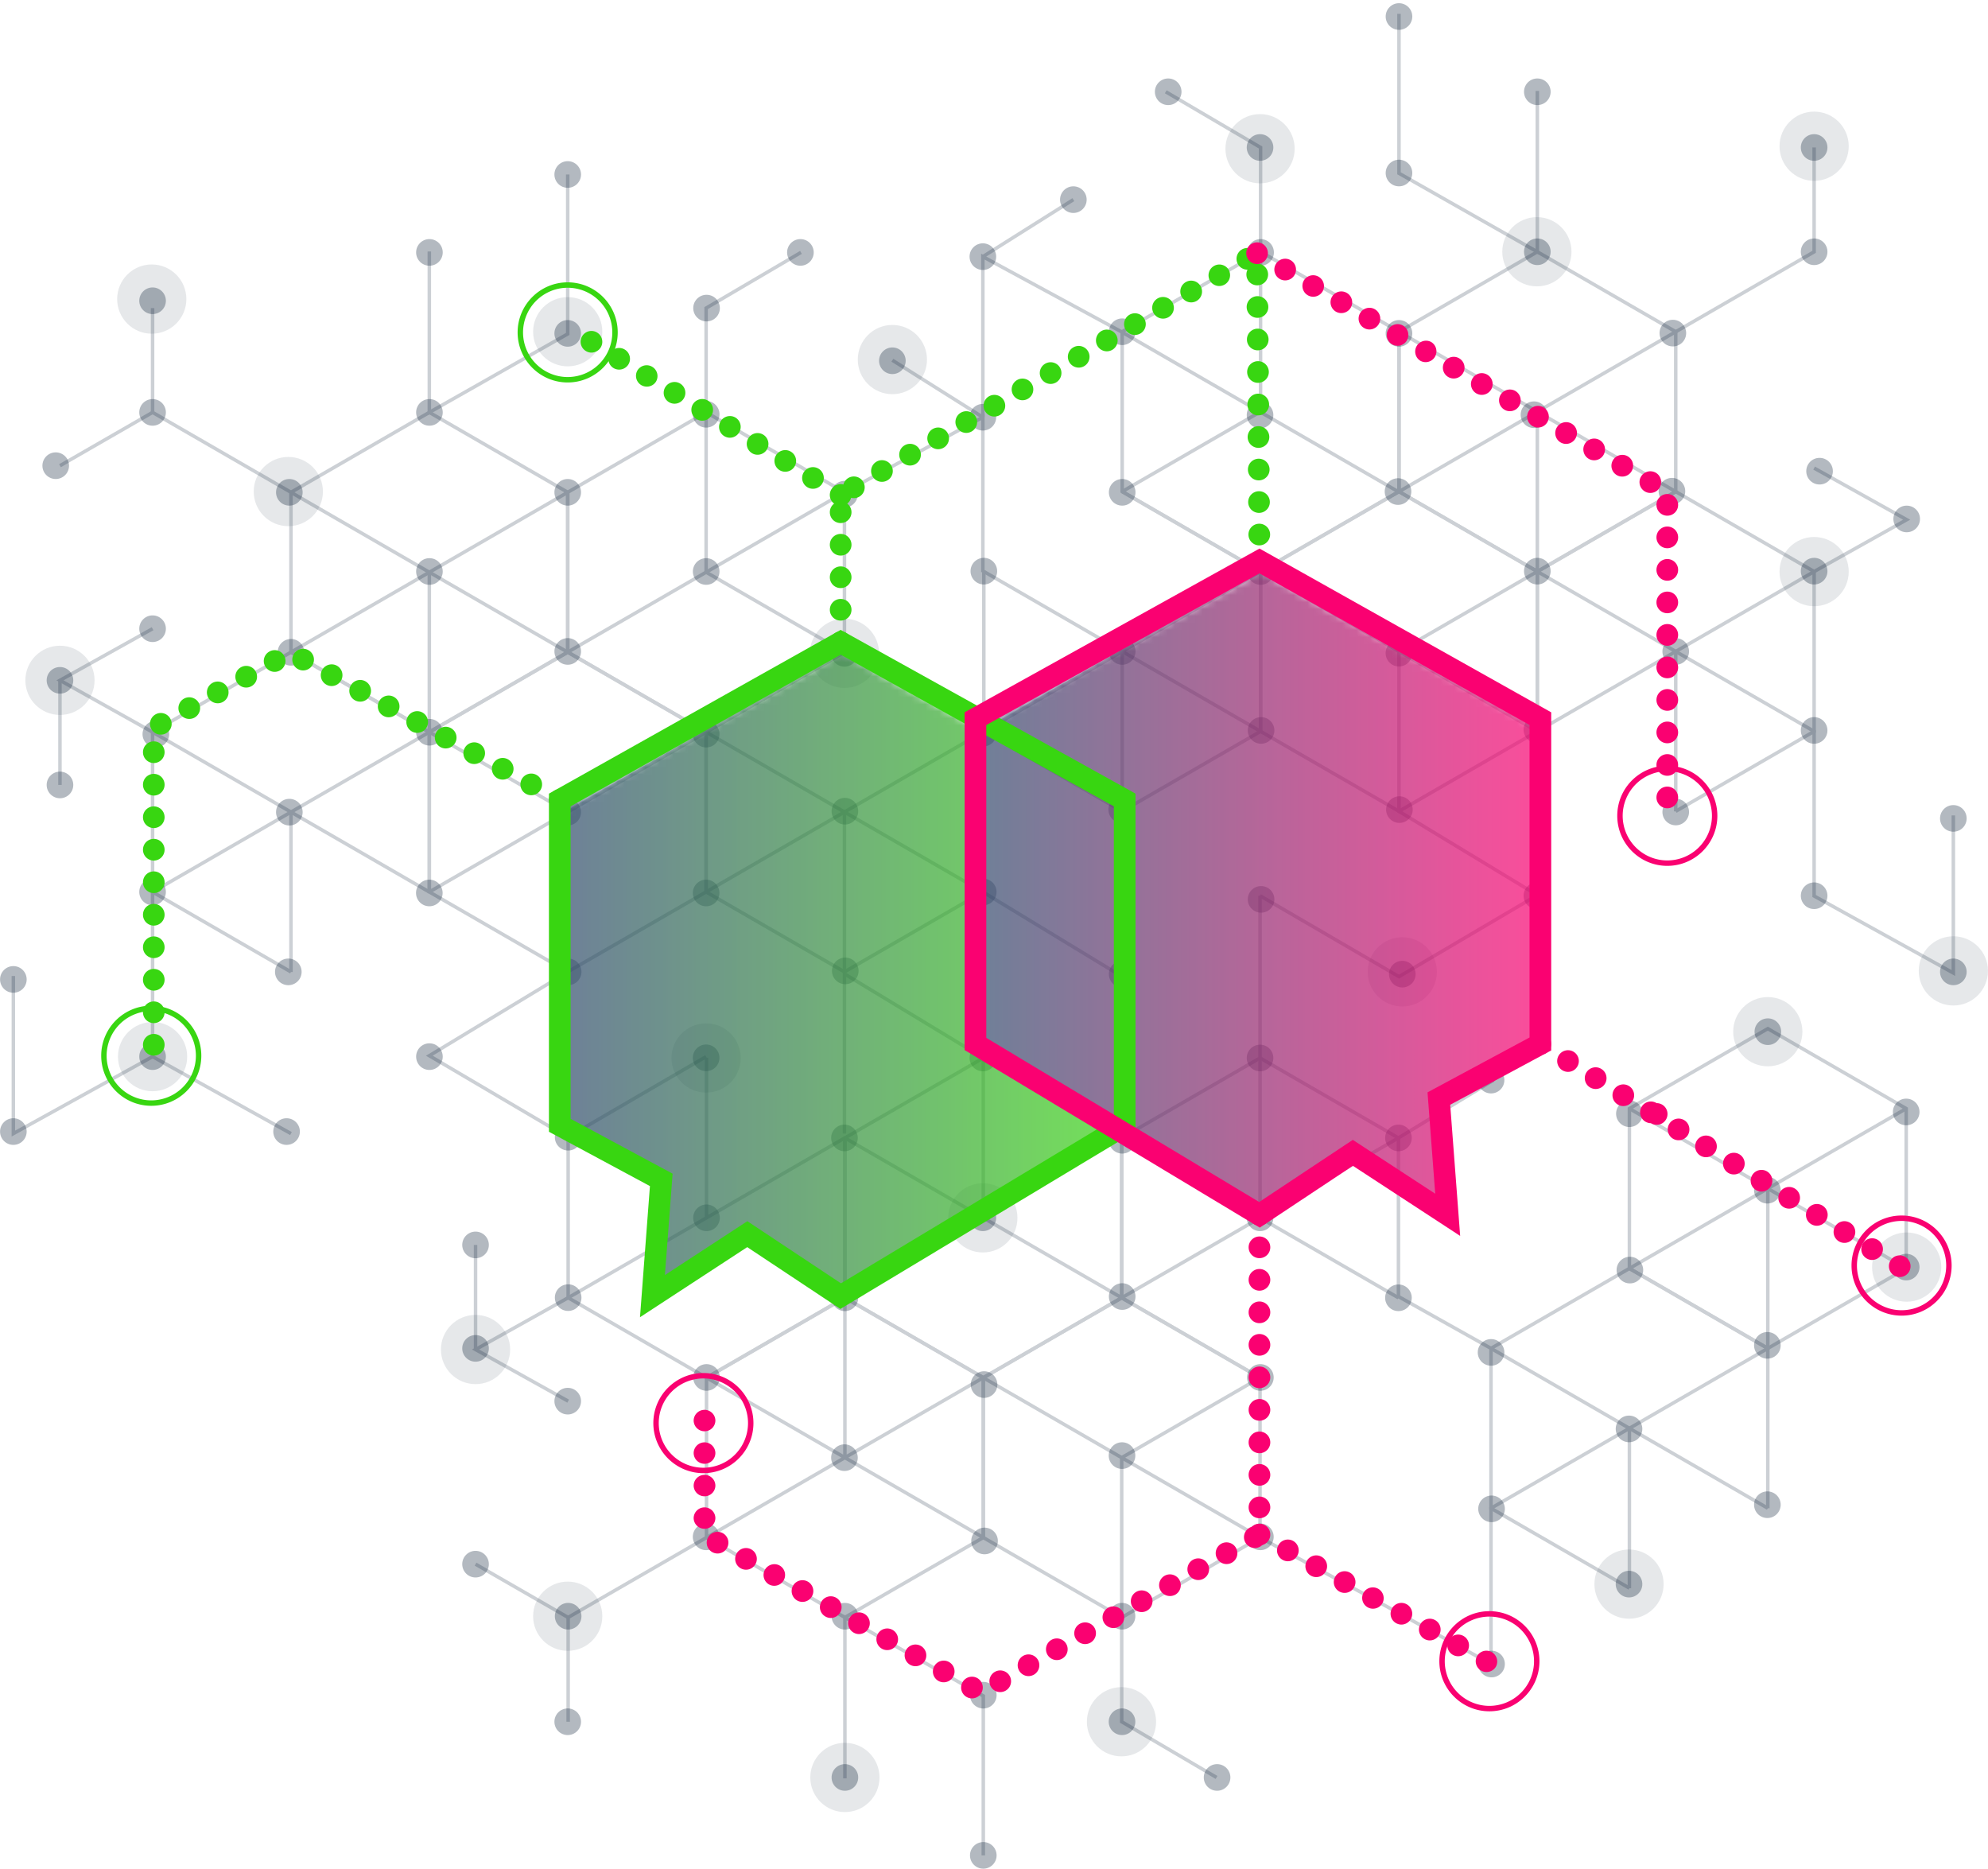 <svg xmlns="http://www.w3.org/2000/svg" xmlns:xlink="http://www.w3.org/1999/xlink" width="284" height="267" viewBox="0 0 284 267">
    <defs>
        <path id="a" d="M.451 22.653L40.58.128l40.575 22.525v46.463L40.579 93.52 27.24 84.67l-13.55 8.852 1.261-16.605-14.5-7.8z"/>
        <linearGradient id="b" x1="0%" x2="100.016%" y1="50.002%" y2="50.002%">
            <stop offset="0%" stop-color="#304A6C"/>
            <stop offset="100%" stop-color="#38D611"/>
        </linearGradient>
        <path id="d" d="M80.95 22.647v46.462l-14.5 7.8 1.261 16.605-13.549-8.852-13.338 8.852L.249 69.11V22.647L40.824.12z"/>
        <linearGradient id="e" x1="-.143%" y1="49.996%" y2="49.996%">
            <stop offset="0%" stop-color="#304A6C"/>
            <stop offset="100%" stop-color="#FA0171"/>
        </linearGradient>
    </defs>
    <g fill="none" fill-rule="evenodd">
        <g stroke="#00152B" stroke-width=".5" opacity=".2">
            <path d="M81.103 93.155V70.32L61.332 58.903 41.568 70.32v22.835l19.764 11.417z"/>
            <path d="M61.332 104.588v-22.85L41.568 70.32 21.797 58.903V44.008"/>
            <path d="M81.103 70.32L61.332 81.738 41.568 93.155M81.103 93.155L61.332 81.738M120.638 93.147l-19.764 11.418v22.834l19.764 11.418 19.771-11.418v-22.834"/>
            <path d="M100.874 104.565l19.764 11.417v45.933"/>
            <path d="M140.41 104.565l-19.772 11.417-19.764 11.417"/>
            <path d="M120.638 115.982l19.771 11.417 13.587 8.259 6.317 3.842V93.046l19.77-11.417M120.638 93.147V70.313l-19.764-11.418-19.771 11.418v22.834l19.771 11.418z"/>
            <path d="M81.103 93.147l19.771-11.417 19.764-11.417 19.771-10.72V81.73M61.332 127.407v-22.835L41.568 93.155l-19.771 11.417v22.835l19.771 11.417"/>
            <path d="M21.797 89.802l-13.23 7.374 13.23 7.396 19.771 11.418v22.85"/>
            <path d="M61.332 104.572L41.568 115.99l-19.771 11.417v23.518l-19.888 10.99v-22.508M61.332 127.407L41.568 115.99"/>
            <path d="M100.874 127.4v-22.835L81.103 93.147l-19.771 11.418v22.834l19.771 11.418z"/>
            <path d="M61.332 104.565l19.771 11.417v22.85l-19.771 11.96 19.771 11.643 19.771-11.51M100.874 104.565l-19.771 11.417-19.771 11.417M8.567 66.517l13.23-7.614M8.567 112.117V97.176M81.103 24.923v22.772L61.332 58.903V35.921M120.638 93.147L100.874 81.73V44.008l13.549-7.955M127.482 51.452l12.927 8.142M41.568 161.915l-19.771-10.99M272.314 181.18v-22.835l-19.771-11.417-19.772 11.417v22.835l19.772 11.417z"/>
            <path d="M272.314 158.345l-19.771 11.417-19.772 11.418M252.543 215.432v-22.835L232.77 181.18 213 192.597v22.835l19.771 11.41"/>
            <path d="M199.778 185.192L213 192.597l19.771 11.417v22.843"/>
            <path d="M213 238.166v-22.734l19.771-11.418 19.772-11.417v-22.858M252.543 215.424l-19.772-11.41M199.855 70.22V47.384l19.764-11.418 19.771 11.418v22.834L219.62 81.637z"/>
            <path d="M219.619 81.645V58.802l19.771-11.417 19.772-11.418V21.065"/>
            <path d="M199.855 47.385l19.764 11.417L239.39 70.22M199.855 70.22l19.764-11.418M160.313 70.212l19.77 11.417v22.835l-19.77 11.41-19.764-11.41V81.629"/>
            <path d="M140.549 81.629l19.764 11.417 19.77 11.418M160.313 93.046l-19.764 11.418M160.313 70.212V47.377l19.77-11.417 19.772 11.417v22.835l-19.771 11.417z"/>
            <path d="M199.716 70.212l-19.764-11.418-19.771-11.417-19.772-10.719V59.57M219.619 104.464V81.637l19.771-11.418 19.772 11.418v22.827L239.39 115.88"/>
            <path d="M259.162 66.859l13.222 7.373-13.222 7.405-19.772 11.417v22.843"/>
            <path d="M219.619 81.637l19.771 11.417 19.772 11.41v23.517l19.887 10.999V116.47M219.619 104.464l19.771-11.41"/>
            <path d="M180.084 104.464V81.629l19.771-11.417 19.764 11.417v22.835l-19.764 11.41z"/>
            <path d="M219.619 81.629l-19.764 11.417v22.843l19.764 11.968-19.764 11.643-19.849-11.557"/>
            <path d="M180.084 81.629l19.771 11.417 19.764 11.418M199.855 1.98v22.772l19.764 11.215V12.985M160.313 70.212l19.77-11.418V21.065l-13.547-7.956M153.337 28.516l-12.928 8.142M140.471 196.78v22.835l-19.771 11.41-19.771-11.41v-22.834l19.771-11.418z"/>
            <path d="M120.7 185.348v22.85l-19.771 11.417-19.764 11.41v14.902M140.471 219.615L120.7 208.198l-19.771-11.417M140.471 196.78L120.7 208.199M180.006 196.788l-19.763-11.417v-22.835l19.763-11.417 19.772 11.417v22.835"/>
            <path d="M160.243 185.371l19.763-11.417v-46.011"/>
            <path d="M199.778 185.371l-19.772-11.417-19.763-11.418"/>
            <path d="M180.006 173.954l19.772-11.418 13.587-8.258M180.006 196.788v22.827l-19.763 11.418-19.772-11.418v-22.827l19.772-11.417z"/>
            <path d="M140.471 196.788l19.772 11.418 19.763 11.41 14.837 8.048L213 237.684M120.7 162.528v22.835l-19.771 11.418-19.764-11.418v-22.835"/>
            <path d="M81.165 200.134l-13.23-7.374 13.23-7.397 19.764-11.417v-22.85M120.7 162.528l-19.771 11.418M160.243 162.536v22.835l-19.772 11.417-19.771-11.417v-22.835l19.771-11.417z"/>
            <path d="M120.7 185.371l19.771-11.417v-22.85L120.7 139.142"/>
            <path d="M160.243 185.371l-19.772-11.417-19.771-11.418M67.935 223.418l13.23 7.615M67.935 177.819v14.941M140.471 265.013V242.24L120.7 231.025v22.99M180.006 196.788l-19.763 11.418V245.927l13.548 7.956M232.771 158.345l39.543 22.835"/>
        </g>
        <g fill="#00152B" fill-rule="nonzero" opacity=".3">
            <ellipse cx="21.797" cy="42.961" rx="1.901" ry="1.902"/>
            <ellipse cx="7.961" cy="66.517" rx="1.901" ry="1.902"/>
            <ellipse cx="21.797" cy="58.903" rx="1.901" ry="1.902"/>
            <ellipse cx="41.335" cy="70.32" rx="1.901" ry="1.902"/>
            <ellipse cx="61.347" cy="81.629" rx="1.901" ry="1.902"/>
            <ellipse cx="100.882" cy="81.629" rx="1.901" ry="1.902"/>
            <ellipse cx="61.347" cy="58.903" rx="1.901" ry="1.902"/>
            <ellipse cx="61.347" cy="36.053" rx="1.901" ry="1.902"/>
            <ellipse cx="81.103" cy="24.923" rx="1.901" ry="1.902"/>
            <ellipse cx="81.103" cy="47.618" rx="1.901" ry="1.902"/>
            <ellipse cx="81.103" cy="70.32" rx="1.901" ry="1.902"/>
            <ellipse cx="81.103" cy="93.046" rx="1.901" ry="1.902"/>
            <ellipse cx="61.347" cy="104.588" rx="1.901" ry="1.902"/>
            <ellipse cx="61.332" cy="127.547" rx="1.901" ry="1.902"/>
            <ellipse cx="41.335" cy="116.005" rx="1.901" ry="1.902"/>
            <ellipse cx="41.188" cy="138.817" rx="1.901" ry="1.902"/>
            <ellipse cx="21.797" cy="127.399" rx="1.901" ry="1.902"/>
            <ellipse cx="21.797" cy="150.925" rx="1.901" ry="1.902"/>
            <ellipse cx="40.939" cy="161.628" rx="1.901" ry="1.902"/>
            <ellipse cx="1.909" cy="161.628" rx="1.901" ry="1.902"/>
            <ellipse cx="1.909" cy="139.896" rx="1.901" ry="1.902"/>
            <ellipse cx="81.103" cy="116.005" rx="1.901" ry="1.902"/>
            <ellipse cx="81.165" cy="138.817" rx="1.901" ry="1.902"/>
            <ellipse cx="100.874" cy="127.547" rx="1.901" ry="1.902"/>
            <ellipse cx="61.347" cy="150.925" rx="1.901" ry="1.902"/>
            <ellipse cx="100.882" cy="59.175" rx="1.901" ry="1.902"/>
            <ellipse cx="100.936" cy="44.008" rx="1.901" ry="1.902"/>
            <ellipse cx="114.345" cy="36.053" rx="1.901" ry="1.902"/>
            <ellipse cx="120.638" cy="70.592" rx="1.901" ry="1.902"/>
            <ellipse cx="127.482" cy="51.529" rx="1.901" ry="1.902"/>
            <ellipse cx="140.409" cy="59.594" rx="1.901" ry="1.902"/>
            <ellipse cx="140.409" cy="36.658" rx="1.901" ry="1.902"/>
            <ellipse cx="153.337" cy="28.516" rx="1.901" ry="1.902"/>
            <ellipse cx="160.313" cy="47.385" rx="1.901" ry="1.902"/>
            <ellipse cx="160.313" cy="70.32" rx="1.901" ry="1.902"/>
            <ellipse cx="199.716" cy="70.212" rx="1.901" ry="1.902"/>
            <ellipse cx="180.006" cy="59.283" rx="1.901" ry="1.902"/>
            <ellipse cx="180.084" cy="81.629" rx="1.901" ry="1.902"/>
            <ellipse cx="180.154" cy="104.332" rx="1.901" ry="1.902"/>
            <ellipse cx="219.557" cy="104.223" rx="1.901" ry="1.902"/>
            <ellipse cx="239.39" cy="93.054" rx="1.901" ry="1.902"/>
            <ellipse cx="239.39" cy="115.982" rx="1.901" ry="1.902"/>
            <ellipse cx="219.557" cy="127.943" rx="1.901" ry="1.902"/>
            <ellipse cx="200.329" cy="139.143" rx="1.901" ry="1.902"/>
            <ellipse cx="180.154" cy="128.463" rx="1.901" ry="1.902"/>
            <ellipse cx="180.006" cy="151.119" rx="1.901" ry="1.902"/>
            <ellipse cx="199.778" cy="162.536" rx="1.901" ry="1.902"/>
            <ellipse cx="160.313" cy="162.87" rx="1.901" ry="1.902"/>
            <ellipse cx="213.008" cy="154.278" rx="1.901" ry="1.902"/>
            <ellipse cx="259.162" cy="104.332" rx="1.901" ry="1.902"/>
            <ellipse cx="279.049" cy="116.898" rx="1.901" ry="1.902"/>
            <ellipse cx="279.049" cy="138.817" rx="1.901" ry="1.902"/>
            <ellipse cx="259.162" cy="127.943" rx="1.901" ry="1.902"/>
            <ellipse cx="199.848" cy="93.295" rx="1.901" ry="1.902"/>
            <ellipse cx="199.917" cy="115.64" rx="1.901" ry="1.902"/>
            <ellipse cx="199.855" cy="47.618" rx="1.901" ry="1.902"/>
            <ellipse cx="180.084" cy="36.053" rx="1.901" ry="1.902"/>
            <ellipse cx="238.847" cy="70.165" rx="1.901" ry="1.902"/>
            <ellipse cx="219.138" cy="59.237" rx="1.901" ry="1.902"/>
            <ellipse cx="219.619" cy="81.582" rx="1.901" ry="1.902"/>
            <ellipse cx="252.481" cy="170.003" rx="1.901" ry="1.902"/>
            <ellipse cx="272.314" cy="158.826" rx="1.901" ry="1.902"/>
            <ellipse cx="272.314" cy="180.986" rx="1.901" ry="1.902"/>
            <ellipse cx="252.481" cy="192.162" rx="1.901" ry="1.902"/>
            <ellipse cx="232.771" cy="159.075" rx="1.901" ry="1.902"/>
            <ellipse cx="232.841" cy="181.413" rx="1.901" ry="1.902"/>
            <ellipse cx="232.717" cy="204.1" rx="1.901" ry="1.902"/>
            <ellipse cx="252.481" cy="214.927" rx="1.901" ry="1.902"/>
            <ellipse cx="232.717" cy="226.267" rx="1.901" ry="1.902"/>
            <ellipse cx="213.008" cy="193.171" rx="1.901" ry="1.902"/>
            <ellipse cx="180.006" cy="173.946" rx="1.901" ry="1.902"/>
            <ellipse cx="160.313" cy="185.192" rx="1.901" ry="1.902"/>
            <ellipse cx="199.778" cy="185.371" rx="1.901" ry="1.902"/>
            <ellipse cx="213.078" cy="215.517" rx="1.901" ry="1.902"/>
            <ellipse cx="180.053" cy="196.75" rx="1.901" ry="1.902"/>
            <ellipse cx="160.289" cy="207.911" rx="1.901" ry="1.902"/>
            <ellipse cx="180.053" cy="219.514" rx="1.901" ry="1.902"/>
            <ellipse cx="160.289" cy="230.854" rx="1.901" ry="1.902"/>
            <ellipse cx="160.289" cy="245.927" rx="1.901" ry="1.902"/>
            <ellipse cx="140.471" cy="265.013" rx="1.901" ry="1.902"/>
            <ellipse cx="140.471" cy="242.132" rx="1.901" ry="1.902"/>
            <ellipse cx="120.7" cy="253.883" rx="1.901" ry="1.902"/>
            <ellipse cx="120.7" cy="230.854" rx="1.901" ry="1.902"/>
            <ellipse cx="100.874" cy="219.514" rx="1.901" ry="1.902"/>
            <ellipse cx="81.165" cy="230.854" rx="1.901" ry="1.902"/>
            <ellipse cx="81.103" cy="245.927" rx="1.901" ry="1.902"/>
            <ellipse cx="67.935" cy="223.418" rx="1.901" ry="1.902"/>
            <ellipse cx="173.869" cy="253.883" rx="1.901" ry="1.902"/>
            <ellipse cx="140.58" cy="197.766" rx="1.901" ry="1.902"/>
            <ellipse cx="120.638" cy="208.206" rx="1.901" ry="1.902"/>
            <ellipse cx="100.929" cy="196.75" rx="1.901" ry="1.902"/>
            <ellipse cx="120.7" cy="185.371" rx="1.901" ry="1.902"/>
            <ellipse cx="140.409" cy="173.946" rx="1.901" ry="1.902"/>
            <ellipse cx="140.409" cy="151.119" rx="1.901" ry="1.902"/>
            <ellipse cx="120.638" cy="162.536" rx="1.901" ry="1.902"/>
            <ellipse cx="100.929" cy="173.946" rx="1.901" ry="1.902"/>
            <ellipse cx="81.165" cy="185.348" rx="1.901" ry="1.902"/>
            <ellipse cx="81.165" cy="162.435" rx="1.901" ry="1.902"/>
            <ellipse cx="100.874" cy="151.096" rx="1.901" ry="1.902"/>
            <ellipse cx="67.935" cy="192.597" rx="1.901" ry="1.902"/>
            <ellipse cx="67.935" cy="177.819" rx="1.901" ry="1.902"/>
            <ellipse cx="81.103" cy="200.134" rx="1.901" ry="1.902"/>
            <ellipse cx="140.65" cy="220.104" rx="1.901" ry="1.902"/>
            <ellipse cx="213.078" cy="237.684" rx="1.901" ry="1.902"/>
            <ellipse cx="252.55" cy="147.362" rx="1.901" ry="1.902"/>
            <ellipse cx="238.979" cy="47.579" rx="1.901" ry="1.902"/>
            <ellipse cx="259.162" cy="21.065" rx="1.901" ry="1.902"/>
            <ellipse cx="219.619" cy="35.96" rx="1.901" ry="1.902"/>
            <ellipse cx="259.162" cy="35.96" rx="1.901" ry="1.902"/>
            <ellipse cx="259.938" cy="67.301" rx="1.901" ry="1.902"/>
            <ellipse cx="272.384" cy="74.124" rx="1.901" ry="1.902"/>
            <ellipse cx="259.162" cy="81.582" rx="1.901" ry="1.902"/>
            <ellipse cx="219.619" cy="13.109" rx="1.901" ry="1.902"/>
            <ellipse cx="199.855" cy="2.36" rx="1.901" ry="1.902"/>
            <ellipse cx="199.855" cy="24.713" rx="1.901" ry="1.902"/>
            <ellipse cx="180.006" cy="21.065" rx="1.901" ry="1.902"/>
            <ellipse cx="166.885" cy="13.109" rx="1.901" ry="1.902"/>
            <ellipse cx="120.638" cy="93.318" rx="1.901" ry="1.902"/>
            <ellipse cx="100.882" cy="104.86" rx="1.901" ry="1.902"/>
            <ellipse cx="120.7" cy="115.866" rx="1.901" ry="1.902"/>
            <ellipse cx="120.754" cy="138.677" rx="1.901" ry="1.902"/>
            <ellipse cx="140.464" cy="127.407" rx="1.901" ry="1.902"/>
            <ellipse cx="160.313" cy="139.143" rx="1.901" ry="1.902"/>
            <ellipse cx="140.471" cy="104.72" rx="1.901" ry="1.902"/>
            <ellipse cx="160.313" cy="93.046" rx="1.901" ry="1.902"/>
            <ellipse cx="140.549" cy="81.582" rx="1.901" ry="1.902"/>
            <ellipse cx="160.243" cy="115.64" rx="1.901" ry="1.902"/>
            <ellipse cx="41.568" cy="93.171" rx="1.901" ry="1.902"/>
            <ellipse cx="22.262" cy="104.86" rx="1.901" ry="1.902"/>
            <ellipse cx="8.567" cy="97.176" rx="1.901" ry="1.902"/>
            <ellipse cx="8.567" cy="112.117" rx="1.901" ry="1.902"/>
            <ellipse cx="21.797" cy="89.802" rx="1.901" ry="1.902"/>
        </g>
        <g fill="#00152B" fill-rule="nonzero" opacity=".1" transform="translate(3.104 15.523)">
            <ellipse cx="18.576" cy="27.197" rx="4.943" ry="4.944"/>
            <ellipse cx="77.999" cy="31.861" rx="4.943" ry="4.944"/>
            <ellipse cx="124.378" cy="35.835" rx="4.943" ry="4.944"/>
            <ellipse cx="256.058" cy="5.363" rx="4.943" ry="4.944"/>
            <ellipse cx="216.453" cy="20.436" rx="4.943" ry="4.944"/>
            <ellipse cx="176.903" cy="5.72" rx="4.943" ry="4.944"/>
            <ellipse cx="256.058" cy="66.121" rx="4.943" ry="4.944"/>
            <ellipse cx="275.946" cy="123.154" rx="4.943" ry="4.944"/>
            <ellipse cx="269.28" cy="165.462" rx="4.943" ry="4.944"/>
            <ellipse cx="229.613" cy="210.744" rx="4.943" ry="4.944"/>
            <ellipse cx="249.439" cy="131.839" rx="4.943" ry="4.944"/>
            <ellipse cx="157.108" cy="230.404" rx="4.943" ry="4.944"/>
            <ellipse cx="117.596" cy="238.36" rx="4.943" ry="4.944"/>
            <ellipse cx="77.999" cy="215.331" rx="4.943" ry="4.944"/>
            <ellipse cx="197.225" cy="123.293" rx="4.943" ry="4.944"/>
            <ellipse cx="97.77" cy="135.596" rx="4.943" ry="4.944"/>
            <ellipse cx="117.534" cy="77.795" rx="4.943" ry="4.944"/>
            <ellipse cx="5.463" cy="81.652" rx="4.943" ry="4.944"/>
            <ellipse cx="64.831" cy="177.237" rx="4.943" ry="4.944"/>
            <ellipse cx="137.305" cy="158.43" rx="4.943" ry="4.944"/>
            <ellipse cx="18.693" cy="135.402" rx="4.943" ry="4.944"/>
            <ellipse cx="38.084" cy="54.688" rx="4.943" ry="4.944"/>
        </g>
        <g opacity=".7">
            <g transform="translate(79.706 93.096)">
                <mask id="c" fill="#fff">
                    <use xlink:href="#a"/>
                </mask>
                <path fill="url(#b)" d="M.451 22.653L40.58.128l40.575 22.525v46.463L40.579 93.52 27.24 84.67l-13.55 8.852 1.261-16.605-14.5-7.8z" mask="url(#c)"/>
            </g>
            <g transform="translate(139.292 81.487)">
                <mask id="f" fill="#fff">
                    <use xlink:href="#d"/>
                </mask>
                <path fill="url(#e)" d="M80.95 22.647L40.825.12.249 22.647v46.462l40.575 24.405 13.338-8.852 13.55 8.852-1.261-16.606 14.5-7.8z" mask="url(#f)"/>
            </g>
        </g>
        <path fill="#38D611" d="M106.763 174.43l13.373 8.875 38.985-23.45v-44.677L120.1 93.513l-38.584 21.661v44.632l14.572 7.837-1.1 14.48 11.776-7.693zm-15.336 13.718l1.421-18.732-14.429-7.76v-48.294l41.672-23.393.755.418 41.37 22.97v48.249l-42.162 25.36-13.305-8.83-15.322 10.012z"/>
        <path fill="#FA0171" d="M140.898 148.239l38.986 23.45 13.372-8.875 11.776 7.692-1.1-14.48 14.573-7.837v-44.631l-38.584-21.66-39.023 21.665v44.676zm67.696 28.293L193.27 166.52l-13.304 8.83-42.163-25.36v-48.25l42.126-23.387 41.672 23.392v48.294l-14.43 7.76 1.423 18.733z"/>
        <path fill="#38D611" d="M178.057 39.22c0-.255.054-.487.162-.703a1.548 1.548 0 1 1 1.362-.859h.016a1.547 1.547 0 0 1 .023 3.095h-.015c-.852 0-1.54-.68-1.548-1.532m-5.216.859a1.549 1.549 0 0 1 2.678-1.556 1.555 1.555 0 0 1-1.339 2.33 1.545 1.545 0 0 1-1.339-.774m-4.016 2.33a1.546 1.546 0 0 1 .565-2.113 1.545 1.545 0 0 1 2.112.557 1.548 1.548 0 1 1-2.677 1.555m9.27 1.455a1.547 1.547 0 1 1 1.556 1.533h-.008c-.85 0-1.54-.681-1.547-1.533m-13.287.875a1.545 1.545 0 1 1 2.677-1.548 1.545 1.545 0 0 1-1.338 2.322 1.545 1.545 0 0 1-1.34-.774m-4.016 2.337a1.556 1.556 0 0 1 .565-2.12 1.545 1.545 0 0 1 2.113.564 1.543 1.543 0 0 1-1.339 2.322 1.54 1.54 0 0 1-1.34-.766m17.343 1.432a1.542 1.542 0 0 1 1.533-1.564 1.542 1.542 0 0 1 1.555 1.54 1.54 1.54 0 0 1-1.532 1.556h-.016c-.843 0-1.54-.689-1.54-1.532m-21.358.898a1.555 1.555 0 0 1 .564-2.121 1.553 1.553 0 0 1 2.114.565 1.555 1.555 0 0 1-.557 2.12c-.248.14-.511.21-.774.21-.534 0-1.06-.28-1.347-.774m-4.016 2.329a1.544 1.544 0 0 1 .565-2.113 1.541 1.541 0 0 1 2.113.557 1.552 1.552 0 0 1-.558 2.121c-.248.14-.51.209-.773.209a1.566 1.566 0 0 1-1.347-.774m25.405 1.416a1.548 1.548 0 1 1 1.563 1.532h-.015a1.55 1.55 0 0 1-1.548-1.532m-29.413.913a1.543 1.543 0 0 1 .557-2.112 1.552 1.552 0 0 1 2.12.557c.426.743.17 1.687-.565 2.12-.248.14-.51.21-.774.21a1.545 1.545 0 0 1-1.338-.775m-4.017 2.33a1.543 1.543 0 0 1 2.67-1.548 1.545 1.545 0 0 1-1.331 2.322 1.547 1.547 0 0 1-1.34-.774m33.47 1.393a1.547 1.547 0 1 1 3.095-.015 1.546 1.546 0 0 1-1.54 1.555h-.015a1.54 1.54 0 0 1-1.54-1.54m-37.485.944a1.552 1.552 0 0 1 .557-2.12 1.554 1.554 0 0 1 2.12.565 1.544 1.544 0 0 1-.565 2.112 1.47 1.47 0 0 1-.774.21c-.533 0-1.052-.272-1.338-.767m-4.016 2.33a1.541 1.541 0 0 1 .557-2.113 1.552 1.552 0 0 1 2.12.557 1.555 1.555 0 0 1-1.338 2.33 1.545 1.545 0 0 1-1.34-.774m41.532 1.377c0-.859.69-1.555 1.54-1.563a1.542 1.542 0 0 1 1.556 1.54 1.545 1.545 0 0 1-1.532 1.556h-.016a1.55 1.55 0 0 1-1.548-1.533m-45.547.952a1.541 1.541 0 0 1 .557-2.113 1.552 1.552 0 0 1 2.12.558 1.555 1.555 0 0 1-1.339 2.329 1.545 1.545 0 0 1-1.338-.774m-4.017 2.33a1.55 1.55 0 0 1 .558-2.113 1.55 1.55 0 0 1 2.12.557 1.555 1.555 0 0 1-1.339 2.33 1.545 1.545 0 0 1-1.339-.774m49.604 1.362a1.547 1.547 0 1 1 1.563 1.532h-.016c-.85 0-1.54-.681-1.547-1.532m-53.62.975a1.548 1.548 0 1 1 2.678-1.556 1.539 1.539 0 0 1-.565 2.113 1.55 1.55 0 0 1-2.113-.557m-4.016 2.33a1.555 1.555 0 0 1 .565-2.121 1.548 1.548 0 1 1 1.555 2.678 1.52 1.52 0 0 1-.781.208c-.534 0-1.053-.27-1.34-.766m57.675 1.34a1.547 1.547 0 1 1 1.556 1.532h-.008c-.852 0-1.54-.682-1.548-1.533m-59.764 1.44a1.547 1.547 0 1 1 1.548 1.547 1.542 1.542 0 0 1-1.548-1.547m59.803 3.196a1.546 1.546 0 0 1 1.532-1.556 1.552 1.552 0 0 1 1.563 1.533c0 .859-.688 1.555-1.54 1.563h-.015c-.844 0-1.54-.689-1.54-1.54m-59.803 1.447a1.547 1.547 0 1 1 1.548 1.548 1.542 1.542 0 0 1-1.548-1.548m0 4.644a1.547 1.547 0 1 1 1.548 1.547 1.542 1.542 0 0 1-1.548-1.547m0 4.643a1.547 1.547 0 1 1 1.548 1.548 1.542 1.542 0 0 1-1.548-1.548m0 4.644a1.547 1.547 0 1 1 1.548 1.547 1.542 1.542 0 0 1-1.548-1.547"/>
        <path fill="#38D611" d="M83.687 50.133a1.54 1.54 0 0 1-.511-2.129 1.546 1.546 0 0 1 2.128-.502c.727.44.96 1.4.51 2.128a1.564 1.564 0 0 1-1.322.736c-.279 0-.558-.079-.805-.233m3.954 2.438a1.554 1.554 0 0 1-.51-2.136 1.545 1.545 0 0 1 2.127-.504c.729.45.96 1.402.511 2.129a1.56 1.56 0 0 1-2.128.51M91.595 55a1.547 1.547 0 0 1-.51-2.128 1.548 1.548 0 0 1 2.638 1.618c-.294.48-.797.735-1.314.735-.28 0-.558-.07-.814-.224m3.955 2.43a1.548 1.548 0 1 1 1.625-2.639c.727.45.952 1.4.503 2.129a1.538 1.538 0 0 1-2.128.51m3.954 2.43a1.554 1.554 0 0 1-.51-2.128c.448-.727 1.4-.96 2.135-.511.728.449.953 1.401.503 2.128a1.53 1.53 0 0 1-1.315.743c-.279 0-.557-.077-.813-.232m3.954 2.43a1.545 1.545 0 0 1-.503-2.128 1.554 1.554 0 0 1 2.128-.51 1.553 1.553 0 0 1-.811 2.87c-.28 0-.558-.077-.814-.232m3.955 2.43a1.544 1.544 0 0 1-.503-2.128 1.545 1.545 0 0 1 2.128-.503c.727.449.96 1.401.51 2.128a1.56 1.56 0 0 1-1.323.735c-.278 0-.557-.069-.812-.231m3.962 2.437a1.555 1.555 0 0 1-.51-2.136 1.546 1.546 0 0 1 2.127-.502c.728.448.96 1.4.51 2.128a1.563 1.563 0 0 1-2.127.51m3.955 2.43a1.547 1.547 0 1 1 2.128-.51c-.295.48-.798.735-1.324.735-.27 0-.55-.07-.804-.224m3.953 2.429a1.548 1.548 0 0 1-.51-2.128 1.546 1.546 0 1 1 2.639 1.617 1.54 1.54 0 0 1-2.129.511"/>
        <path fill="#FA0171" d="M178.374 173.518a1.547 1.547 0 1 1 3.096-.001 1.547 1.547 0 0 1-3.096.001m0 4.644a1.547 1.547 0 1 1 3.096-.001 1.547 1.547 0 0 1-3.096 0m0 4.644a1.547 1.547 0 1 1 3.096-.001 1.547 1.547 0 0 1-3.096.001m0 4.644a1.547 1.547 0 1 1 3.096-.001 1.547 1.547 0 0 1-3.096 0m0 4.644c0-.859.696-1.548 1.548-1.548.858 0 1.548.689 1.548 1.548a1.547 1.547 0 1 1-3.095 0m0 4.644c0-.86.695-1.548 1.547-1.548.858 0 1.548.688 1.548 1.548a1.547 1.547 0 1 1-3.095 0m0 4.643c0-.86.695-1.548 1.547-1.548.858 0 1.548.689 1.548 1.548a1.547 1.547 0 1 1-3.095 0m-79.28 1.51a1.552 1.552 0 0 1 3.103 0c0 .858-.697 1.547-1.548 1.547a1.549 1.549 0 0 1-1.556-1.548m79.28 3.134c0-.859.696-1.547 1.548-1.547.858 0 1.548.688 1.548 1.547s-.69 1.548-1.548 1.548c-.852 0-1.548-.69-1.548-1.548m-79.28 1.51a1.552 1.552 0 0 1 3.103 0c0 .859-.696 1.547-1.547 1.547a1.549 1.549 0 0 1-1.556-1.547m79.28 3.134c0-.86.696-1.548 1.548-1.548.858 0 1.548.689 1.548 1.548a1.547 1.547 0 1 1-3.095 0m-79.28 1.51a1.552 1.552 0 0 1 3.103 0c0 .858-.697 1.547-1.548 1.547a1.549 1.549 0 0 1-1.556-1.548m79.28 3.134c0-.859.696-1.547 1.548-1.547a1.548 1.548 0 1 1-1.548 1.548m-79.28 1.509a1.552 1.552 0 0 1 3.103 0c0 .859-.696 1.547-1.547 1.547a1.549 1.549 0 0 1-1.556-1.547m78.815 3.505a1.547 1.547 0 0 1 .59-2.105 1.548 1.548 0 0 1 2.112.58 1.553 1.553 0 0 1-1.347 2.315 1.56 1.56 0 0 1-1.355-.79m-76.137 1.386a1.549 1.549 0 1 1 1.53-2.693 1.549 1.549 0 0 1-1.53 2.693m72.099.904a1.557 1.557 0 0 1 .587-2.112 1.548 1.548 0 0 1 2.106.589 1.549 1.549 0 0 1-1.34 2.314 1.558 1.558 0 0 1-1.353-.79m-68.06 1.392a1.542 1.542 0 0 1-.581-2.112 1.545 1.545 0 1 1 2.686 1.532 1.539 1.539 0 0 1-2.106.58m64.021.891a1.547 1.547 0 0 1 .588-2.105 1.54 1.54 0 0 1 2.104.588 1.538 1.538 0 0 1-.58 2.105c-.24.14-.502.202-.765.202-.534 0-1.06-.287-1.347-.79m-59.989 1.409a1.55 1.55 0 0 1 1.533-2.694c.743.425.998 1.37.58 2.113a1.55 1.55 0 0 1-2.113.58m55.95.883a1.547 1.547 0 0 1 .58-2.113 1.554 1.554 0 0 1 2.113.588 1.561 1.561 0 0 1-.58 2.112 1.614 1.614 0 0 1-.768.194c-.541 0-1.06-.278-1.345-.781m-51.918 1.416a1.555 1.555 0 0 1-.58-2.113 1.549 1.549 0 1 1 .58 2.113m47.878.867a1.538 1.538 0 0 1 .58-2.105 1.555 1.555 0 0 1 2.113.58 1.556 1.556 0 0 1-.588 2.113 1.537 1.537 0 0 1-2.105-.588m-43.838 1.424a1.537 1.537 0 0 1-.58-2.105 1.546 1.546 0 0 1 2.112-.58c.743.425.999 1.369.58 2.112a1.566 1.566 0 0 1-1.347.782 1.53 1.53 0 0 1-.765-.209m39.791.867a1.56 1.56 0 0 1 .588-2.114 1.557 1.557 0 0 1 2.112.59 1.547 1.547 0 0 1-1.346 2.305 1.552 1.552 0 0 1-1.354-.781m-35.76 1.43a1.544 1.544 0 0 1-.58-2.103 1.548 1.548 0 1 1 1.346 2.314c-.263 0-.525-.07-.765-.21m31.719.852a1.548 1.548 0 0 1 .589-2.106 1.548 1.548 0 0 1 2.112.58 1.559 1.559 0 0 1-.588 2.114c-.24.132-.504.2-.766.2-.534 0-1.06-.286-1.347-.788m-27.687 1.447a1.553 1.553 0 0 1-.573-2.113 1.542 1.542 0 0 1 2.105-.573 1.54 1.54 0 0 1 .58 2.106 1.552 1.552 0 0 1-2.113.58m23.65.844a1.547 1.547 0 1 1 2.693-1.525 1.533 1.533 0 0 1-.59 2.105c-.231.14-.494.201-.757.201a1.55 1.55 0 0 1-1.347-.781m-19.609 1.455a1.556 1.556 0 0 1-.58-2.114 1.555 1.555 0 0 1 2.112-.58c.743.426.998 1.37.58 2.113a1.55 1.55 0 0 1-2.112.58m15.57.829a1.545 1.545 0 0 1 .58-2.106 1.546 1.546 0 0 1 2.112.58 1.559 1.559 0 0 1-.587 2.114c-.24.131-.503.201-.759.201-.542 0-1.06-.286-1.346-.79m-11.538 1.471a1.547 1.547 0 0 1-.574-2.113 1.545 1.545 0 1 1 2.686 1.533 1.54 1.54 0 0 1-1.346.78c-.256 0-.519-.06-.766-.2m7.498.82a1.548 1.548 0 0 1 .58-2.112 1.557 1.557 0 0 1 2.113.587 1.548 1.548 0 0 1-1.347 2.307c-.541 0-1.067-.28-1.346-.782m-3.46 1.478a1.548 1.548 0 1 1 1.533-2.693c.743.426.999 1.37.573 2.112a1.527 1.527 0 0 1-1.339.783c-.263 0-.526-.062-.767-.202"/>
        <path fill="#FA0171" d="M179.17 220.54a1.548 1.548 0 1 1 2.106-.597 1.55 1.55 0 0 1-1.354.8c-.255 0-.51-.07-.751-.202m4.055 2.26a1.54 1.54 0 0 1-.595-2.105 1.545 1.545 0 0 1 2.104-.596 1.55 1.55 0 0 1-.758 2.902c-.255 0-.51-.062-.751-.201m4.055 2.267a1.55 1.55 0 0 1-.595-2.112 1.545 1.545 0 0 1 2.104-.596 1.55 1.55 0 0 1-1.51 2.708m4.056 2.26a1.543 1.543 0 0 1-.596-2.105 1.54 1.54 0 0 1 2.105-.596 1.545 1.545 0 0 1-.759 2.895c-.255 0-.51-.062-.75-.194m4.055 2.26a1.542 1.542 0 0 1-.596-2.105 1.548 1.548 0 0 1 2.701 1.51 1.56 1.56 0 0 1-2.105.595m4.054 2.26a1.547 1.547 0 1 1 2.106-.596c-.286.51-.813.797-1.354.797-.256 0-.51-.07-.752-.201m4.055 2.26a1.545 1.545 0 0 1-.595-2.105 1.545 1.545 0 0 1 2.105-.596 1.55 1.55 0 0 1-.759 2.902c-.255 0-.51-.062-.75-.201m4.055 2.267a1.543 1.543 0 0 1-.597-2.105 1.541 1.541 0 0 1 2.106-.596 1.545 1.545 0 0 1-.759 2.895c-.255 0-.51-.062-.75-.194m4.055 2.26a1.55 1.55 0 0 1-.597-2.105 1.548 1.548 0 0 1 2.701 1.51 1.56 1.56 0 0 1-2.104.595M219.24 150.432a1.546 1.546 0 0 1-.502-2.128c.45-.735 1.4-.96 2.128-.503a1.546 1.546 0 1 1-1.625 2.631m3.947 2.437a1.545 1.545 0 1 1 1.624-2.63c.728.449.953 1.4.504 2.128-.295.48-.798.735-1.316.735-.279 0-.557-.077-.812-.233m3.946 2.447a1.553 1.553 0 0 1-.503-2.136 1.545 1.545 0 0 1 2.136-.496 1.546 1.546 0 0 1-.82 2.863c-.272 0-.558-.077-.813-.231m3.955 2.437a1.545 1.545 0 1 1 1.624-2.63c.728.448.953 1.408.504 2.127-.294.48-.798.736-1.316.736-.279 0-.565-.07-.812-.233m3.946 2.446a1.556 1.556 0 0 1-.503-2.137 1.544 1.544 0 0 1 2.128-.494 1.549 1.549 0 1 1-.813 2.863c-.278 0-.557-.078-.812-.232m3.946 2.438a1.546 1.546 0 0 1-.503-2.128 1.556 1.556 0 0 1 2.136-.503c.728.448.944 1.407.504 2.136a1.554 1.554 0 0 1-1.323.726c-.272 0-.558-.07-.814-.231m3.955 2.445a1.547 1.547 0 1 1 1.626-2.631 1.547 1.547 0 0 1-1.626 2.631m3.946 2.446a1.555 1.555 0 0 1-.503-2.136 1.545 1.545 0 0 1 2.128-.503c.728.449.952 1.408.503 2.135a1.54 1.54 0 0 1-1.314.728c-.28 0-.558-.07-.814-.224m3.947 2.438a1.545 1.545 0 1 1 1.625-2.632c.727.45.96 1.4.51 2.129a1.562 1.562 0 0 1-1.323.735 1.57 1.57 0 0 1-.812-.232m3.955 2.445a1.553 1.553 0 0 1-.504-2.136 1.545 1.545 0 0 1 2.128-.503c.728.448.952 1.409.504 2.136a1.545 1.545 0 0 1-1.316.727c-.279 0-.565-.069-.812-.224m3.946 2.438a1.545 1.545 0 0 1-.503-2.128 1.546 1.546 0 1 1 2.631 1.624 1.548 1.548 0 0 1-1.316.736c-.278 0-.557-.077-.812-.232m3.946 2.446a1.555 1.555 0 0 1-.503-2.136 1.544 1.544 0 0 1 2.128-.496c.736.45.96 1.401.503 2.129a1.538 1.538 0 0 1-2.128.503m3.955 2.437a1.545 1.545 0 1 1 1.625-2.63c.727.448.952 1.4.503 2.128-.294.48-.797.735-1.316.735a1.48 1.48 0 0 1-.812-.233m3.946 2.446a1.555 1.555 0 0 1-.503-2.136c.45-.728 1.4-.944 2.128-.495a1.545 1.545 0 1 1-1.625 2.631"/>
        <path fill="#38D611" d="M42.565 95.57a1.537 1.537 0 0 1-.619-2.098 1.535 1.535 0 0 1 2.097-.612c.75.404 1.03 1.347.62 2.098-.28.51-.813.805-1.363.805-.247 0-.503-.062-.735-.194m-4.69-.41a1.545 1.545 0 0 1 .611-2.097 1.544 1.544 0 0 1 2.106.603 1.552 1.552 0 0 1-1.354 2.3c-.55 0-1.076-.295-1.363-.805m8.76 2.639a1.545 1.545 0 0 1-.619-2.098 1.56 1.56 0 0 1 2.105-.62 1.552 1.552 0 0 1-.743 2.911 1.5 1.5 0 0 1-.742-.193m-12.824-.396a1.545 1.545 0 0 1 .612-2.097 1.547 1.547 0 0 1 2.105.604 1.553 1.553 0 0 1-1.363 2.298c-.54 0-1.067-.286-1.354-.805m16.894 2.625a1.543 1.543 0 0 1-.612-2.098 1.545 1.545 0 0 1 2.097-.62c.751.41 1.03 1.355.62 2.106a1.542 1.542 0 0 1-2.105.611m-20.956-.379a1.55 1.55 0 0 1 .604-2.105 1.549 1.549 0 1 1 1.493 2.717c-.232.13-.487.193-.743.193-.541 0-1.075-.294-1.354-.805m25.034 2.608a1.544 1.544 0 0 1-.619-2.097 1.552 1.552 0 0 1 2.105-.619 1.557 1.557 0 0 1 .611 2.105 1.55 1.55 0 0 1-1.354.805 1.5 1.5 0 0 1-.743-.194m-29.104-.363a1.553 1.553 0 0 1 .611-2.106 1.553 1.553 0 0 1 2.104.611c.411.743.14 1.688-.611 2.105a1.573 1.573 0 0 1-.743.186c-.55 0-1.075-.286-1.361-.796m33.174 2.592a1.542 1.542 0 0 1-.61-2.097 1.544 1.544 0 0 1 2.096-.62 1.56 1.56 0 0 1 .62 2.105 1.562 1.562 0 0 1-1.363.806c-.248 0-.503-.063-.743-.194m-37.237-.349c-.41-.75-.14-1.686.612-2.104a1.543 1.543 0 0 1 2.097.611 1.534 1.534 0 0 1-.605 2.098 1.554 1.554 0 0 1-2.104-.604m41.308 2.576a1.55 1.55 0 0 1-.611-2.097 1.546 1.546 0 1 1 2.716 1.479 1.545 1.545 0 0 1-2.105.618m-42.5.729c0-.86.69-1.548 1.548-1.548.851 0 1.54.688 1.54 1.548 0 .85-.689 1.547-1.54 1.547a1.548 1.548 0 0 1-1.548-1.547m46.578 1.5a1.55 1.55 0 0 1-.611-2.104 1.539 1.539 0 0 1 2.097-.611c.75.41 1.02 1.346.611 2.096a1.526 1.526 0 0 1-1.354.806c-.255 0-.51-.055-.743-.187m4.07 2.23a1.55 1.55 0 0 1-.61-2.106 1.542 1.542 0 0 1 2.096-.611 1.546 1.546 0 0 1-.743 2.902 1.62 1.62 0 0 1-.743-.186m4.078 2.229a1.554 1.554 0 0 1-.618-2.105 1.551 1.551 0 0 1 2.104-.611 1.54 1.54 0 0 1 .61 2.097 1.532 1.532 0 0 1-1.353.805c-.255 0-.51-.062-.743-.186m-54.726-1.315c0-.86.69-1.548 1.548-1.548.851 0 1.54.688 1.54 1.548 0 .85-.689 1.548-1.54 1.548a1.548 1.548 0 0 1-1.548-1.548m58.797 3.536a1.54 1.54 0 0 1-.611-2.097 1.542 1.542 0 0 1 2.097-.612c.75.41 1.029 1.347.619 2.098a1.543 1.543 0 0 1-2.105.611m-58.797 1.108c0-.86.69-1.548 1.548-1.548.851 0 1.54.688 1.54 1.548 0 .85-.689 1.547-1.54 1.547a1.548 1.548 0 0 1-1.548-1.547m0 4.643c0-.86.69-1.548 1.548-1.548.851 0 1.54.688 1.54 1.548 0 .85-.689 1.548-1.54 1.548a1.548 1.548 0 0 1-1.548-1.548m0 4.644c0-.86.69-1.548 1.548-1.548.851 0 1.54.688 1.54 1.548 0 .85-.689 1.547-1.54 1.547a1.548 1.548 0 0 1-1.548-1.547m0 4.643c0-.86.69-1.548 1.548-1.548.851 0 1.54.688 1.54 1.548 0 .85-.689 1.548-1.54 1.548a1.548 1.548 0 0 1-1.548-1.548m0 4.644c0-.86.69-1.548 1.548-1.548.851 0 1.54.688 1.54 1.548 0 .85-.689 1.547-1.54 1.547a1.548 1.548 0 0 1-1.548-1.547m0 4.643c0-.86.69-1.548 1.548-1.548.851 0 1.54.688 1.54 1.548 0 .85-.689 1.548-1.54 1.548a1.548 1.548 0 0 1-1.548-1.548m0 4.643c0-.86.69-1.547 1.548-1.547.851 0 1.54.688 1.54 1.547 0 .851-.689 1.548-1.54 1.548a1.548 1.548 0 0 1-1.548-1.548m0 4.644c0-.86.69-1.548 1.548-1.548.851 0 1.54.688 1.54 1.548 0 .85-.689 1.548-1.54 1.548a1.548 1.548 0 0 1-1.548-1.548"/>
        <path fill="#FA0171" d="M178.807 37.503a1.545 1.545 0 0 1-.564-2.113 1.553 1.553 0 0 1 2.12-.565c.735.434.983 1.377.557 2.12a1.537 1.537 0 0 1-1.339.767c-.263 0-.533-.063-.774-.21m4.01 2.338a1.543 1.543 0 0 1-.558-2.113 1.545 1.545 0 0 1 2.112-.565c.743.434.99 1.378.565 2.12a1.552 1.552 0 0 1-2.12.558m4.016 2.337a1.554 1.554 0 0 1-.564-2.12 1.55 1.55 0 0 1 2.677 1.562 1.555 1.555 0 0 1-1.34.767c-.262 0-.532-.07-.773-.209m4.009 2.338a1.562 1.562 0 0 1-.558-2.122 1.544 1.544 0 0 1 2.114-.556c.743.425.99 1.377.564 2.113a1.554 1.554 0 0 1-2.12.565m4.016 2.328a1.535 1.535 0 0 1-.557-2.112 1.545 1.545 0 1 1 2.67 1.556 1.545 1.545 0 0 1-1.34.774c-.262 0-.533-.07-.773-.218m4.008 2.338a1.55 1.55 0 0 1 1.563-2.677c.736.432.983 1.377.558 2.12a1.537 1.537 0 0 1-1.338.765 1.6 1.6 0 0 1-.783-.208m4.017 2.337a1.55 1.55 0 0 1 1.555-2.678c.735.434.99 1.378.557 2.121a1.545 1.545 0 0 1-2.113.556m4.017 2.339a1.555 1.555 0 0 1-.565-2.12 1.551 1.551 0 0 1 2.121-.558c.734.433.99 1.378.556 2.112a1.544 1.544 0 0 1-2.112.566m4.008 2.336a1.553 1.553 0 0 1-.557-2.12 1.537 1.537 0 0 1 2.113-.558c.743.426.991 1.379.565 2.114a1.567 1.567 0 0 1-1.347.774c-.262 0-.526-.07-.774-.21m4.017 2.33a1.546 1.546 0 0 1-.565-2.112 1.554 1.554 0 0 1 2.12-.565c.735.433.99 1.376.557 2.12a1.537 1.537 0 0 1-1.339.766c-.263 0-.534-.062-.773-.209m4.009 2.338a1.55 1.55 0 0 1-.558-2.113 1.545 1.545 0 0 1 2.112-.565c.743.432.992 1.377.565 2.12a1.538 1.538 0 0 1-1.338.767c-.271 0-.534-.07-.781-.21m4.015 2.338a1.552 1.552 0 0 1-.557-2.12 1.547 1.547 0 1 1 2.67 1.563 1.557 1.557 0 0 1-1.339.766c-.263 0-.533-.07-.774-.21m4.009 2.338a1.562 1.562 0 0 1-.557-2.121 1.552 1.552 0 0 1 2.12-.557 1.55 1.55 0 0 1-1.563 2.678m4.016 2.329a1.542 1.542 0 0 1-.557-2.112 1.545 1.545 0 1 1 2.67 1.555 1.54 1.54 0 0 1-1.34.766c-.262 0-.525-.061-.773-.21m4.017 2.339a1.546 1.546 0 0 1-.566-2.113 1.554 1.554 0 0 1 2.12-.565c.737.433.983 1.377.558 2.12a1.537 1.537 0 0 1-1.338.767c-.264 0-.535-.063-.774-.21m1.648 1.912a1.547 1.547 0 1 1 3.095 0c0 .86-.689 1.548-1.548 1.548a1.547 1.547 0 0 1-1.547-1.548m0 4.65c0-.858.696-1.554 1.547-1.554a1.549 1.549 0 1 1-1.547 1.555m0 4.636a1.547 1.547 0 1 1 3.095 0c0 .86-.689 1.548-1.548 1.548a1.547 1.547 0 0 1-1.547-1.548m0 4.644c0-.852.696-1.541 1.547-1.541.86 0 1.548.69 1.548 1.54 0 .86-.689 1.549-1.548 1.549a1.547 1.547 0 0 1-1.547-1.548m0 4.643a1.547 1.547 0 1 1 3.095 0c0 .86-.689 1.555-1.548 1.555a1.553 1.553 0 0 1-1.547-1.555m0 4.644a1.547 1.547 0 1 1 3.095 0c0 .859-.689 1.548-1.548 1.548a1.547 1.547 0 0 1-1.547-1.548m0 4.65c0-.858.696-1.555 1.547-1.555a1.549 1.549 0 1 1-1.547 1.555m0 4.637a1.547 1.547 0 1 1 3.095 0c0 .859-.689 1.547-1.548 1.547a1.547 1.547 0 0 1-1.547-1.547m0 4.643c0-.851.696-1.54 1.547-1.54.86 0 1.548.689 1.548 1.54 0 .86-.689 1.548-1.548 1.548a1.547 1.547 0 0 1-1.547-1.548m0 4.644a1.547 1.547 0 1 1 3.095 0c0 .859-.689 1.547-1.548 1.547a1.547 1.547 0 0 1-1.547-1.547"/>
        <g>
            <path fill="#FA0171" d="M238.187 110.149a6.383 6.383 0 0 0-6.376 6.376 6.383 6.383 0 0 0 6.376 6.377 6.384 6.384 0 0 0 6.376-6.377 6.383 6.383 0 0 0-6.376-6.376m0 13.527c-3.943 0-7.15-3.208-7.15-7.151 0-3.942 3.207-7.15 7.15-7.15 3.943 0 7.15 3.208 7.15 7.15 0 3.943-3.207 7.15-7.15 7.15M271.654 174.393a6.384 6.384 0 0 0-6.376 6.377 6.384 6.384 0 0 0 6.376 6.377 6.383 6.383 0 0 0 6.376-6.377 6.383 6.383 0 0 0-6.376-6.377m0 13.528c-3.943 0-7.15-3.208-7.15-7.151 0-3.943 3.207-7.151 7.15-7.151 3.943 0 7.15 3.208 7.15 7.15 0 3.944-3.207 7.152-7.15 7.152M212.772 230.906a6.384 6.384 0 0 0-6.377 6.377 6.384 6.384 0 0 0 6.377 6.377 6.384 6.384 0 0 0 6.376-6.377 6.384 6.384 0 0 0-6.376-6.377m0 13.528c-3.943 0-7.15-3.208-7.15-7.151 0-3.943 3.207-7.151 7.15-7.151 3.942 0 7.15 3.208 7.15 7.15 0 3.944-3.208 7.152-7.15 7.152M100.484 196.891a6.384 6.384 0 0 0-6.377 6.377 6.384 6.384 0 0 0 6.377 6.377 6.384 6.384 0 0 0 6.376-6.377 6.384 6.384 0 0 0-6.376-6.377m0 13.528c-3.943 0-7.15-3.208-7.15-7.15 0-3.943 3.207-7.152 7.15-7.152 3.943 0 7.15 3.209 7.15 7.151 0 3.943-3.207 7.151-7.15 7.151"/>
            <path fill="#38D611" d="M81.096 41.101a6.384 6.384 0 0 0-6.376 6.377 6.384 6.384 0 0 0 6.376 6.377 6.384 6.384 0 0 0 6.377-6.377 6.384 6.384 0 0 0-6.377-6.377m0 13.528c-3.943 0-7.15-3.208-7.15-7.15 0-3.943 3.207-7.152 7.15-7.152 3.943 0 7.15 3.209 7.15 7.151 0 3.943-3.207 7.151-7.15 7.151M21.609 144.42a6.384 6.384 0 0 0-6.377 6.376 6.384 6.384 0 0 0 6.377 6.377 6.384 6.384 0 0 0 6.376-6.377 6.384 6.384 0 0 0-6.376-6.377m0 13.528c-3.943 0-7.15-3.208-7.15-7.15 0-3.943 3.207-7.152 7.15-7.152 3.942 0 7.15 3.209 7.15 7.151 0 3.943-3.208 7.151-7.15 7.151"/>
        </g>
    </g>
</svg>
